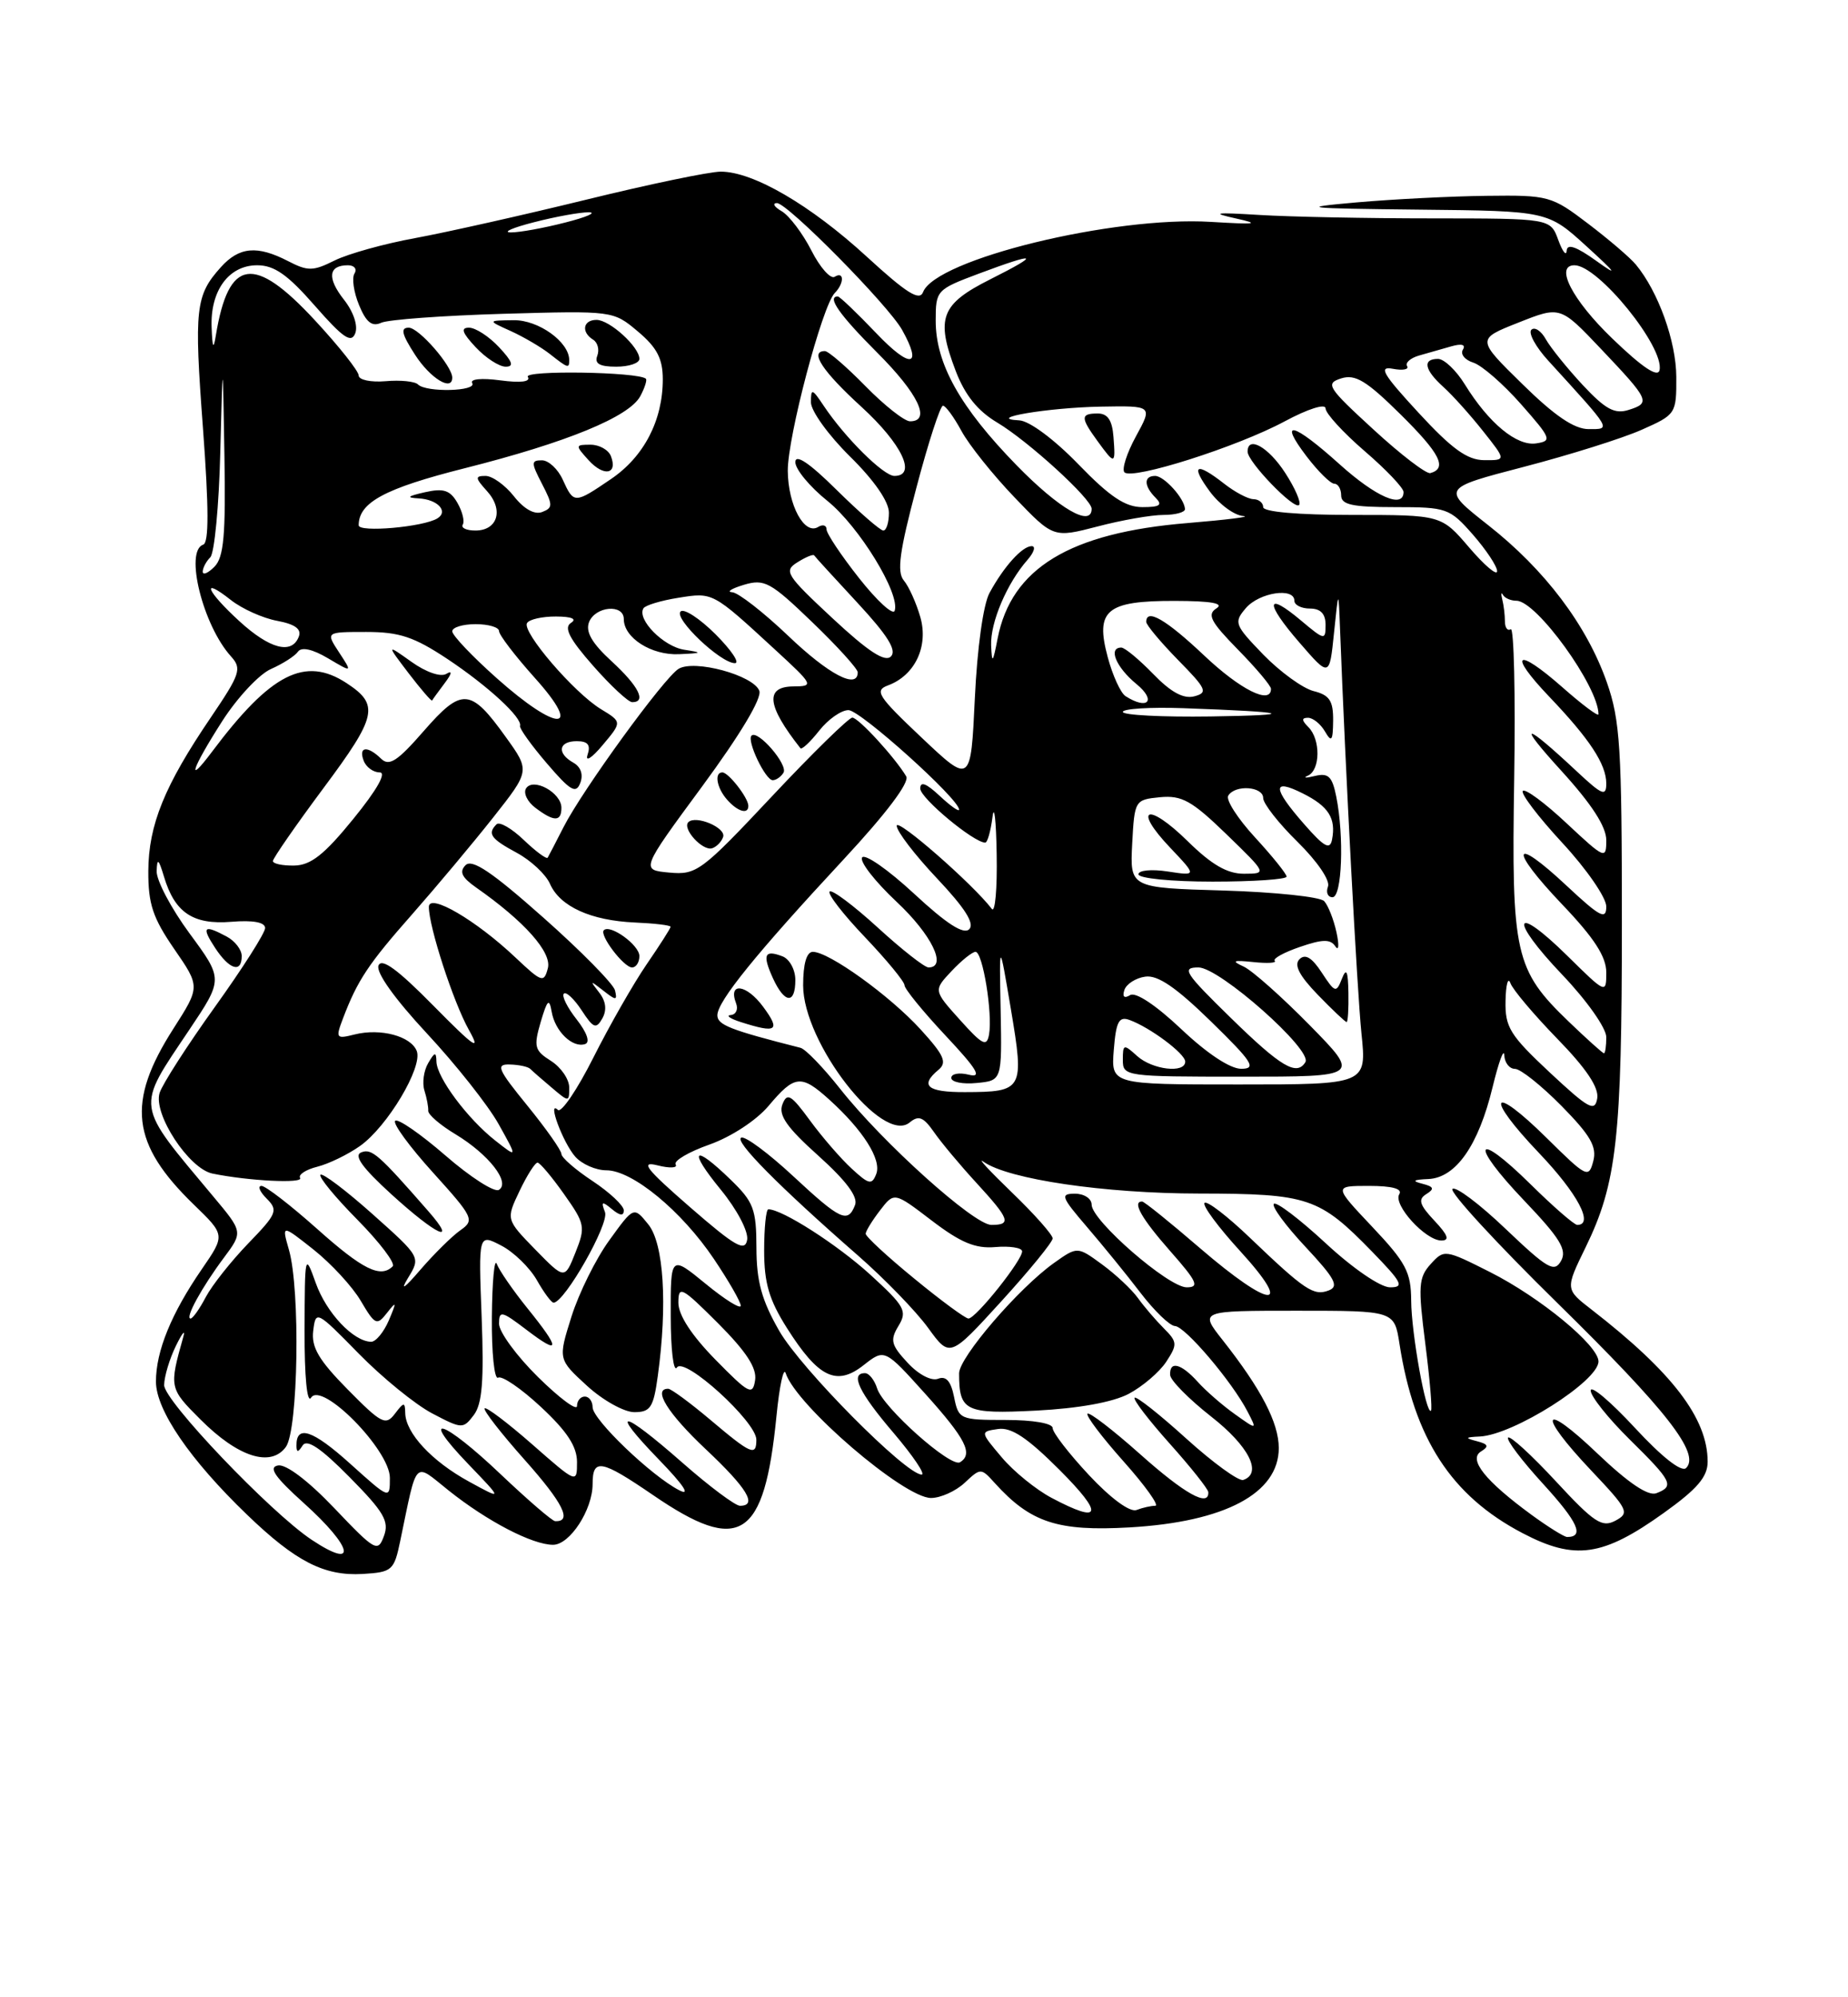 <?xml version="1.0" encoding="UTF-8" standalone="no"?>
<!DOCTYPE svg PUBLIC "-//W3C//DTD SVG 1.1//EN" "http://www.w3.org/Graphics/SVG/1.1/DTD/svg11.dtd" >
<svg xmlns="http://www.w3.org/2000/svg" xmlns:xlink="http://www.w3.org/1999/xlink" version="1.1" viewBox="0 0 237 256">
 <g >
 <path fill="currentColor"
d=" M 51.33 197.50 C 53.55 186.85 53.01 187.42 57.50 191.01 C 62.47 194.98 68.28 198.00 70.93 198.00 C 73.08 198.00 76.00 193.51 76.00 190.22 C 76.00 186.87 77.08 187.07 83.74 191.62 C 94.90 199.27 98.02 197.28 99.58 181.50 C 99.96 177.65 100.49 175.18 100.76 176.00 C 102.10 180.13 115.93 192.00 119.40 192.00 C 120.62 192.00 122.56 191.13 123.71 190.06 C 125.77 188.13 125.81 188.13 127.58 190.09 C 132.16 195.15 135.64 196.30 144.87 195.77 C 157.10 195.07 164.00 191.40 164.00 185.60 C 163.99 182.35 161.75 178.04 156.79 171.75 C 153.83 168.00 153.83 168.00 166.33 168.00 C 178.82 168.00 178.82 168.00 179.48 172.25 C 181.36 184.39 186.12 191.72 195.25 196.50 C 201.98 200.03 205.55 199.52 213.37 193.92 C 217.68 190.84 219.00 189.29 219.00 187.35 C 219.00 181.80 214.49 175.90 204.12 167.86 C 200.73 165.24 200.73 165.24 203.35 159.87 C 207.35 151.67 208.00 145.86 208.00 118.34 C 208.00 95.81 207.78 92.33 206.07 87.45 C 203.49 80.12 198.13 73.02 190.84 67.30 C 184.86 62.59 184.86 62.59 195.46 59.83 C 201.29 58.31 208.08 56.18 210.53 55.09 C 214.93 53.14 215.00 53.04 214.98 48.31 C 214.96 43.75 212.67 37.38 209.80 33.92 C 209.09 33.05 206.33 30.69 203.67 28.67 C 198.99 25.11 198.61 25.00 190.67 25.10 C 186.18 25.15 178.68 25.53 174.00 25.94 C 166.33 26.62 167.11 26.71 182.00 26.87 C 198.50 27.04 198.50 27.04 203.50 31.60 C 207.29 35.05 207.59 35.50 204.75 33.46 C 202.16 31.60 200.98 31.19 200.92 32.13 C 200.88 32.88 200.39 32.26 199.84 30.75 C 198.83 28.00 198.83 28.00 183.67 27.99 C 175.32 27.99 165.35 27.79 161.50 27.55 C 155.79 27.20 155.24 27.28 158.50 28.00 C 161.71 28.71 161.09 28.79 155.30 28.44 C 142.79 27.67 120.00 33.23 118.38 37.44 C 117.93 38.63 116.24 37.56 111.15 32.89 C 103.93 26.27 96.59 22.00 92.44 22.00 C 90.99 22.00 83.22 23.62 75.15 25.60 C 67.09 27.57 57.25 29.78 53.28 30.51 C 49.31 31.23 44.65 32.53 42.93 33.38 C 40.15 34.77 39.48 34.78 36.95 33.47 C 32.98 31.42 30.68 31.63 28.32 34.25 C 25.07 37.86 24.88 39.54 26.03 54.89 C 26.79 65.13 26.80 69.57 26.06 69.81 C 23.65 70.62 26.02 80.16 29.63 84.14 C 31.04 85.70 30.82 86.38 27.02 91.98 C 21.10 100.69 19.05 105.73 19.02 111.64 C 19.00 115.86 19.60 117.65 22.34 121.63 C 25.68 126.47 25.68 126.47 22.23 131.86 C 16.19 141.30 16.81 146.60 24.86 154.40 C 28.89 158.30 28.89 158.30 25.89 162.66 C 21.97 168.35 20.00 173.18 20.00 177.08 C 20.00 180.73 24.37 187.11 31.68 194.14 C 37.93 200.16 41.58 202.02 46.50 201.74 C 50.30 201.51 50.54 201.30 51.33 197.50 Z  M 39.97 197.36 C 34.69 193.85 21.00 179.51 21.05 177.52 C 21.07 176.41 21.75 174.15 22.56 172.50 C 23.37 170.85 23.80 170.33 23.51 171.34 C 21.68 177.84 21.70 177.94 25.71 181.94 C 30.52 186.76 34.72 188.11 36.66 185.46 C 38.25 183.28 38.53 165.34 37.06 160.21 C 36.12 156.93 36.12 156.93 40.22 160.17 C 42.47 161.96 45.20 164.91 46.27 166.74 C 48.10 169.84 48.33 169.94 49.63 168.28 C 50.86 166.71 50.89 166.83 49.86 169.25 C 49.21 170.76 48.19 171.99 47.59 171.98 C 45.31 171.93 41.86 168.27 40.50 164.46 C 39.11 160.57 39.09 160.67 39.06 170.50 C 39.04 176.44 39.38 179.95 39.89 179.15 C 41.26 176.98 50.00 185.86 50.00 189.42 C 50.00 192.19 50.00 192.19 44.90 187.60 C 40.09 183.27 37.98 182.57 38.02 185.31 C 38.03 186.19 38.23 186.18 38.81 185.27 C 39.36 184.40 41.17 185.62 44.83 189.33 C 49.23 193.78 49.94 194.99 49.24 196.87 C 48.46 199.00 48.13 198.82 42.88 193.31 C 39.53 189.79 36.67 187.63 35.65 187.83 C 34.39 188.07 35.23 189.30 38.98 192.67 C 45.29 198.35 45.92 201.31 39.97 197.36 Z  M 196.40 194.15 C 190.46 189.80 188.28 187.06 189.93 186.04 C 190.99 185.39 190.87 185.10 189.40 184.72 C 187.82 184.31 187.89 184.21 189.80 184.12 C 194.11 183.90 205.00 177.01 205.00 174.50 C 205.00 172.45 197.53 166.30 191.14 163.07 C 185.32 160.13 185.20 160.12 183.48 162.02 C 181.92 163.74 181.85 164.84 182.79 172.22 C 183.37 176.77 183.70 180.63 183.52 180.81 C 182.90 181.43 181.00 170.88 180.98 166.70 C 180.96 163.05 180.31 161.82 175.99 157.25 C 171.03 152.00 171.03 152.00 175.57 152.00 C 178.56 152.00 179.89 152.37 179.45 153.07 C 178.63 154.41 182.81 159.00 184.85 159.00 C 185.95 159.00 185.71 158.32 183.95 156.45 C 182.03 154.41 181.83 153.72 182.92 153.05 C 184.00 152.38 183.89 152.10 182.40 151.72 C 181.02 151.37 181.24 151.20 183.18 151.12 C 186.71 150.96 189.61 146.82 191.42 139.34 C 192.20 136.13 192.87 134.29 192.92 135.25 C 192.96 136.21 193.58 137.00 194.29 137.00 C 195.00 137.00 197.68 139.14 200.26 141.75 C 203.98 145.53 204.82 146.99 204.33 148.83 C 203.75 151.05 203.48 150.92 198.39 145.89 C 191.18 138.77 190.32 140.39 197.38 147.79 C 202.32 152.97 204.46 157.00 202.28 157.00 C 201.89 157.00 199.20 154.66 196.31 151.81 C 189.10 144.70 188.39 146.46 195.47 153.88 C 200.08 158.71 200.99 160.20 200.20 161.61 C 199.34 163.14 198.48 162.64 193.10 157.52 C 189.74 154.31 186.66 152.00 186.27 152.39 C 185.88 152.79 191.94 159.37 199.74 167.02 C 213.77 180.79 218.08 186.32 216.24 188.16 C 215.66 188.74 213.15 186.77 209.65 182.99 C 206.54 179.63 204.00 177.49 204.00 178.23 C 204.00 178.97 206.25 181.79 209.00 184.50 C 214.46 189.88 214.77 190.49 212.42 191.39 C 211.38 191.79 208.86 190.10 204.92 186.35 C 197.69 179.44 197.05 181.06 204.07 188.48 C 208.83 193.51 209.02 193.92 207.17 194.91 C 205.45 195.83 204.43 195.15 199.54 189.87 C 196.44 186.52 193.67 183.99 193.41 184.26 C 193.14 184.53 195.17 187.22 197.93 190.23 C 202.37 195.09 203.23 197.00 200.98 197.00 C 200.61 197.00 198.55 195.72 196.40 194.15 Z  M 64.22 188.97 C 56.83 181.94 53.58 180.91 60.04 187.64 C 64.50 192.28 64.50 192.28 60.13 189.89 C 55.39 187.30 52.02 183.68 51.97 181.12 C 51.94 179.67 51.80 179.68 50.64 181.21 C 49.46 182.76 48.91 182.47 44.59 178.09 C 40.88 174.33 39.91 172.68 40.17 170.57 C 40.49 167.92 40.59 167.97 46.00 173.49 C 49.02 176.57 53.27 180.03 55.43 181.16 C 59.25 183.17 59.40 183.17 60.77 181.36 C 61.84 179.94 62.08 176.96 61.77 168.82 C 61.36 158.13 61.36 158.13 64.27 159.64 C 65.87 160.46 67.92 162.46 68.84 164.06 C 69.75 165.67 70.72 166.98 71.00 166.97 C 72.43 166.91 78.15 156.85 77.59 155.37 C 77.06 153.99 77.20 153.92 78.48 154.98 C 79.50 155.83 80.00 155.88 80.00 155.14 C 80.00 154.53 78.20 152.84 76.00 151.38 C 73.80 149.93 72.00 148.36 72.00 147.91 C 72.00 147.45 70.04 144.67 67.64 141.72 C 63.82 137.03 63.54 136.38 65.39 136.44 C 66.55 136.47 67.72 136.72 68.00 137.00 C 68.28 137.28 69.51 138.36 70.75 139.40 C 72.96 141.28 73.00 141.28 73.00 139.39 C 73.00 138.33 71.95 136.80 70.66 135.98 C 68.55 134.65 68.42 134.16 69.34 131.00 C 70.19 128.13 70.44 127.89 70.75 129.68 C 71.18 132.19 73.43 134.36 75.04 133.82 C 75.71 133.60 75.28 132.36 73.96 130.67 C 72.76 129.15 72.01 127.65 72.31 127.36 C 72.60 127.07 73.63 128.03 74.59 129.49 C 76.10 131.80 76.45 131.94 77.25 130.53 C 77.85 129.45 77.71 128.32 76.83 127.20 C 75.62 125.65 75.66 125.63 77.37 126.97 C 79.01 128.26 79.19 128.26 78.87 126.93 C 78.66 126.11 74.53 121.90 69.67 117.60 C 63.11 111.78 60.55 110.05 59.71 110.89 C 58.87 111.73 59.22 112.46 61.04 113.74 C 67.25 118.08 70.80 122.07 70.26 124.10 C 69.76 126.01 69.49 125.92 66.11 122.73 C 61.06 117.95 55.00 114.41 55.00 116.24 C 55.00 118.80 58.14 128.45 60.13 132.00 C 61.73 134.85 60.89 134.28 55.59 128.91 C 50.99 124.24 48.93 122.74 48.54 123.76 C 48.20 124.64 50.62 128.02 54.74 132.45 C 58.46 136.44 62.60 141.67 63.94 144.07 C 66.38 148.44 66.38 148.44 63.53 146.20 C 59.95 143.39 56.01 138.10 55.97 136.06 C 55.94 134.78 55.75 134.82 54.91 136.27 C 54.34 137.24 54.13 138.82 54.43 139.77 C 54.73 140.72 54.95 141.89 54.92 142.37 C 54.88 142.85 56.46 144.21 58.43 145.39 C 62.68 147.96 65.50 151.57 63.98 152.51 C 63.41 152.86 60.32 150.88 57.12 148.10 C 53.91 145.32 51.01 143.32 50.68 143.66 C 50.34 143.99 52.53 146.98 55.53 150.29 C 60.72 156.03 60.89 156.39 59.05 157.68 C 57.99 158.42 55.67 160.71 53.90 162.76 C 51.85 165.15 51.28 165.53 52.32 163.81 C 53.96 161.13 53.96 161.13 47.77 155.61 C 44.36 152.57 41.36 150.31 41.10 150.57 C 40.83 150.83 42.96 153.43 45.83 156.33 C 48.70 159.24 50.74 161.93 50.36 162.31 C 48.80 163.86 46.52 162.73 40.66 157.50 C 37.27 154.48 34.07 152.01 33.54 152.00 C 33.01 152.00 33.30 152.73 34.20 153.63 C 35.70 155.13 35.52 155.57 31.83 159.38 C 29.64 161.65 27.19 164.74 26.39 166.25 C 25.60 167.76 24.72 169.00 24.44 169.00 C 23.69 169.00 25.89 164.98 28.71 161.21 C 31.17 157.91 31.17 157.91 27.33 153.33 C 17.24 141.26 17.39 142.27 24.27 132.00 C 28.63 125.50 28.63 125.50 24.31 119.64 C 21.94 116.42 20.04 112.82 20.09 111.64 C 20.15 109.93 20.34 110.07 21.03 112.36 C 22.41 116.98 24.76 118.55 29.67 118.15 C 32.47 117.92 34.00 118.21 34.00 118.95 C 34.00 119.58 31.10 124.13 27.56 129.06 C 24.02 133.99 20.83 138.95 20.47 140.08 C 19.62 142.78 24.22 149.80 27.25 150.42 C 31.89 151.37 38.95 151.72 38.49 150.98 C 38.23 150.56 39.22 149.91 40.70 149.54 C 42.17 149.17 44.64 147.97 46.19 146.87 C 49.70 144.37 54.23 136.78 53.45 134.72 C 52.71 132.80 48.81 131.76 45.48 132.59 C 43.10 133.19 43.02 133.08 43.98 130.55 C 45.85 125.63 47.24 123.55 52.89 117.15 C 55.97 113.65 60.63 108.09 63.24 104.79 C 67.98 98.79 67.98 98.79 64.86 94.46 C 60.35 88.17 59.24 88.09 54.35 93.69 C 50.98 97.56 49.91 98.26 48.88 97.25 C 47.13 95.54 45.94 95.68 46.64 97.50 C 46.95 98.33 47.88 99.00 48.69 99.00 C 49.61 99.00 48.35 101.23 45.33 104.94 C 41.61 109.52 39.87 110.90 37.75 110.94 C 36.24 110.97 35.00 110.71 35.00 110.36 C 35.00 110.02 37.93 105.79 41.51 100.98 C 48.36 91.79 48.68 90.33 44.45 87.56 C 39.12 84.07 34.73 86.30 27.17 96.38 C 23.82 100.84 24.60 98.52 28.50 92.43 C 30.43 89.42 33.24 86.41 34.75 85.75 C 36.26 85.08 37.82 84.09 38.21 83.53 C 38.66 82.89 40.06 83.19 42.06 84.37 C 45.20 86.23 45.20 86.23 43.48 83.61 C 41.77 81.00 41.77 81.00 46.97 81.00 C 51.22 81.00 53.10 81.63 57.36 84.45 C 62.58 87.92 67.04 92.03 66.69 93.05 C 66.59 93.35 68.13 95.51 70.13 97.84 C 73.15 101.37 73.87 101.79 74.42 100.35 C 74.83 99.28 74.49 98.30 73.54 97.76 C 71.38 96.55 71.62 95.00 73.97 95.00 C 75.40 95.00 75.78 95.48 75.35 96.75 C 75.03 97.71 75.90 97.16 77.27 95.52 C 79.78 92.54 79.78 92.54 77.08 90.90 C 73.62 88.80 66.90 80.97 67.59 79.86 C 67.88 79.38 69.55 79.01 71.31 79.02 C 73.33 79.03 74.03 79.33 73.22 79.84 C 72.28 80.44 73.02 81.88 76.06 85.33 C 78.32 87.90 80.58 90.00 81.08 90.00 C 82.95 90.00 81.90 87.94 78.44 84.76 C 75.92 82.45 75.07 80.98 75.54 79.75 C 76.33 77.70 80.00 77.37 80.00 79.35 C 80.00 81.75 83.54 84.01 87.08 83.85 C 90.09 83.72 90.17 83.65 87.76 83.28 C 85.09 82.88 81.65 79.38 82.52 77.97 C 82.76 77.58 84.78 76.97 87.00 76.62 C 91.44 75.91 91.35 75.86 99.36 83.23 C 104.35 87.82 104.42 87.96 101.75 87.98 C 98.07 88.01 98.35 90.45 102.65 95.90 C 102.83 96.12 103.91 95.11 105.06 93.65 C 106.21 92.19 107.90 91.01 108.82 91.02 C 110.35 91.04 123.00 102.41 123.00 103.77 C 123.00 104.09 121.88 103.29 120.50 102.00 C 118.78 100.39 118.01 100.10 118.02 101.08 C 118.04 102.31 124.88 108.00 126.35 108.00 C 126.64 108.00 127.05 106.54 127.28 104.75 C 127.50 102.96 127.75 105.10 127.82 109.50 C 127.90 113.90 127.62 117.05 127.20 116.50 C 124.74 113.28 115.00 104.78 115.00 105.84 C 115.00 106.55 117.33 109.58 120.17 112.59 C 123.75 116.38 125.02 118.38 124.30 119.10 C 123.58 119.82 121.40 118.42 117.21 114.53 C 113.88 111.45 110.89 109.37 110.56 109.91 C 110.23 110.44 112.22 112.99 114.98 115.58 C 119.48 119.79 121.53 124.00 119.08 124.00 C 118.57 124.00 115.63 121.69 112.55 118.87 C 109.46 116.05 106.69 113.98 106.40 114.27 C 106.10 114.57 108.14 117.20 110.93 120.12 C 113.72 123.05 116.00 125.82 116.00 126.28 C 116.00 126.74 118.36 129.64 121.25 132.72 C 125.33 137.07 126.00 138.19 124.25 137.75 C 123.01 137.44 122.00 137.62 122.00 138.16 C 122.00 138.69 123.46 138.99 125.25 138.81 C 128.50 138.50 128.50 138.50 128.33 129.50 C 128.15 120.50 128.15 120.50 129.65 129.39 C 131.38 139.69 131.23 139.96 123.75 139.98 C 118.91 140.00 117.91 139.15 120.37 137.11 C 121.49 136.17 121.07 135.24 118.04 131.92 C 114.09 127.60 106.32 122.01 104.25 122.00 C 103.44 122.00 103.00 123.53 103.00 126.30 C 103.00 133.66 113.18 146.75 116.66 143.87 C 117.81 142.92 118.42 143.16 119.77 145.09 C 120.69 146.42 123.14 149.35 125.22 151.61 C 129.50 156.27 129.76 157.00 127.14 157.00 C 124.92 157.00 113.21 146.48 107.74 139.55 C 105.58 136.82 103.30 134.46 102.66 134.30 C 93.64 132.01 92.00 131.37 92.00 130.13 C 92.00 128.35 96.98 122.21 108.22 110.12 C 113.65 104.28 116.68 100.27 116.22 99.51 C 114.79 97.10 110.11 92.00 109.31 91.98 C 108.87 91.97 104.22 96.51 99.00 102.07 C 89.94 111.71 89.33 112.16 85.83 111.84 C 82.16 111.50 82.16 111.50 90.06 100.78 C 94.94 94.15 97.74 89.48 97.38 88.54 C 96.61 86.54 89.04 84.49 87.02 85.73 C 85.15 86.88 74.72 101.22 72.28 106.00 C 71.30 107.92 70.38 109.69 70.24 109.93 C 70.10 110.16 68.72 109.14 67.17 107.66 C 65.63 106.18 64.06 105.28 63.68 105.65 C 62.47 106.86 62.94 107.51 66.28 109.31 C 68.08 110.28 70.00 112.07 70.53 113.28 C 71.81 116.19 75.77 117.99 81.42 118.24 C 83.94 118.35 86.00 118.59 86.00 118.79 C 86.00 118.98 84.62 121.14 82.93 123.60 C 81.25 126.05 78.18 131.42 76.11 135.53 C 74.04 139.65 71.99 142.67 71.55 142.26 C 70.13 140.91 72.18 146.44 73.77 148.25 C 74.62 149.21 76.41 150.00 77.76 150.00 C 81.10 150.00 87.41 155.20 91.56 161.37 C 93.45 164.18 95.00 166.87 95.00 167.36 C 95.00 167.84 92.97 166.58 90.50 164.55 C 86.00 160.87 86.00 160.87 86.02 168.68 C 86.02 172.98 86.38 175.95 86.81 175.28 C 87.74 173.81 97.00 182.22 97.00 184.53 C 97.00 186.69 96.34 186.41 91.12 182.00 C 88.51 179.80 86.06 178.00 85.69 178.00 C 83.67 178.00 85.62 181.14 90.50 185.74 C 95.82 190.74 97.19 193.00 94.90 193.00 C 94.30 193.00 90.99 190.53 87.54 187.50 C 79.67 180.58 78.00 180.37 84.54 187.12 C 87.68 190.36 88.62 191.79 87.11 191.01 C 83.55 189.18 76.00 181.95 76.00 180.37 C 76.00 179.62 75.55 179.00 75.00 179.00 C 74.45 179.00 74.00 179.55 74.00 180.21 C 74.00 180.88 71.75 179.21 69.00 176.50 C 66.25 173.79 64.00 170.72 64.00 169.67 C 64.00 167.94 64.32 168.01 67.50 170.43 C 71.89 173.78 71.93 172.99 67.63 167.67 C 65.78 165.38 64.02 162.82 63.71 162.00 C 63.41 161.18 63.12 164.24 63.08 168.81 C 63.04 173.38 63.40 176.87 63.88 176.58 C 64.36 176.28 66.84 177.97 69.38 180.34 C 72.72 183.45 74.00 185.40 74.00 187.40 C 74.00 190.16 73.98 190.15 68.27 185.14 C 65.12 182.38 62.37 180.30 62.15 180.51 C 61.94 180.73 64.26 183.72 67.32 187.15 C 72.23 192.67 73.43 195.08 71.19 194.97 C 70.81 194.95 67.68 192.25 64.22 188.97 Z  M 84.36 176.36 C 85.62 167.21 85.13 159.38 83.14 156.93 C 81.28 154.63 81.28 154.63 78.15 158.96 C 76.42 161.33 74.24 165.74 73.29 168.75 C 71.57 174.22 71.57 174.22 75.27 177.61 C 77.31 179.48 80.04 181.00 81.35 181.00 C 83.42 181.00 83.81 180.40 84.36 176.36 Z  M 54.94 155.25 C 48.55 147.94 47.68 147.18 46.34 147.70 C 45.32 148.09 46.45 149.66 50.20 153.08 C 55.99 158.35 58.77 159.63 54.94 155.25 Z  M 97.87 129.04 C 95.73 126.14 93.34 125.84 94.40 128.60 C 94.70 129.37 94.39 130.04 93.72 130.10 C 93.05 130.15 93.62 130.56 95.00 131.00 C 99.62 132.48 100.15 132.12 97.87 129.04 Z  M 102.00 125.61 C 102.00 124.29 101.26 122.93 100.36 122.58 C 98.04 121.69 97.75 122.35 99.12 125.37 C 100.62 128.65 102.00 128.76 102.00 125.61 Z  M 31.00 122.54 C 31.00 121.73 30.13 120.60 29.07 120.04 C 26.12 118.46 25.80 118.77 27.59 121.50 C 29.42 124.29 31.00 124.77 31.00 122.54 Z  M 82.00 122.54 C 82.00 121.13 78.25 118.42 77.44 119.23 C 76.83 119.83 79.99 124.00 81.06 124.00 C 81.58 124.00 82.00 123.34 82.00 122.54 Z  M 92.74 107.27 C 93.14 106.09 89.23 104.44 88.28 105.38 C 87.45 106.21 90.12 109.13 91.34 108.72 C 91.91 108.53 92.54 107.88 92.74 107.27 Z  M 72.00 103.54 C 72.00 101.59 68.36 99.61 67.46 101.06 C 67.10 101.65 67.63 102.76 68.65 103.53 C 71.05 105.35 72.00 105.35 72.00 103.54 Z  M 95.97 103.25 C 95.92 102.20 93.42 99.00 92.64 99.00 C 91.57 99.00 91.92 101.00 93.25 102.50 C 94.61 104.05 96.02 104.44 95.97 103.25 Z  M 100.48 99.04 C 101.10 98.03 97.18 93.49 96.38 94.29 C 95.74 94.93 98.16 100.00 99.10 100.00 C 99.53 100.00 100.15 99.57 100.48 99.04 Z  M 57.03 87.56 C 57.96 86.33 58.04 85.89 57.24 86.37 C 56.52 86.81 54.63 86.16 52.77 84.83 C 49.55 82.54 49.55 82.54 52.41 86.30 C 53.99 88.36 55.34 89.93 55.42 89.78 C 55.50 89.62 56.23 88.63 57.03 87.56 Z  M 91.77 81.30 C 89.73 79.27 87.71 77.95 87.28 78.38 C 86.39 79.28 92.41 85.00 94.25 85.00 C 94.92 85.00 93.80 83.34 91.77 81.30 Z  M 134.87 191.99 C 132.88 190.94 129.99 188.60 128.47 186.79 C 125.69 183.50 125.69 183.50 128.00 183.16 C 129.70 182.91 131.75 184.27 135.89 188.41 C 141.62 194.15 141.27 195.38 134.87 191.99 Z  M 139.67 189.08 C 137.10 186.33 135.00 183.62 135.00 183.04 C 135.00 182.43 132.49 182.00 128.97 182.00 C 123.11 182.00 122.93 181.92 122.36 179.07 C 121.95 177.02 121.34 176.32 120.30 176.72 C 119.44 177.04 117.79 176.18 116.39 174.66 C 114.28 172.39 114.12 171.77 115.23 169.94 C 116.38 168.04 116.05 167.43 111.58 163.35 C 107.37 159.52 100.32 155.00 98.54 155.00 C 98.24 155.00 98.00 157.39 98.00 160.30 C 98.00 164.45 98.64 166.62 100.93 170.23 C 104.96 176.59 107.28 177.71 110.75 174.98 C 113.45 172.86 113.45 172.86 118.69 178.68 C 123.86 184.43 124.84 186.36 123.12 187.42 C 121.94 188.15 113.27 180.44 112.49 177.96 C 112.15 176.88 111.45 176.00 110.93 176.00 C 108.98 176.00 110.16 178.47 114.58 183.64 C 117.09 186.59 118.72 189.00 118.20 189.00 C 116.17 189.00 102.72 175.43 99.94 170.59 C 97.68 166.65 97.02 164.24 97.01 159.95 C 97.00 154.98 96.65 154.05 93.70 151.20 C 88.90 146.54 88.18 147.29 92.45 152.50 C 94.52 155.03 96.00 157.84 95.82 158.91 C 95.55 160.48 94.31 159.78 88.50 154.73 C 82.82 149.79 82.04 148.79 84.34 149.37 C 85.89 149.76 86.94 149.71 86.65 149.25 C 86.37 148.79 88.32 147.64 90.99 146.70 C 93.78 145.71 97.00 143.60 98.57 141.74 C 101.91 137.77 102.74 137.68 106.34 140.93 C 110.69 144.86 113.08 148.63 112.38 150.46 C 111.82 151.91 111.44 151.83 109.24 149.80 C 107.86 148.54 105.45 145.76 103.88 143.62 C 101.44 140.29 100.94 140.00 100.34 141.56 C 99.81 142.94 100.93 144.53 104.95 148.13 C 108.51 151.33 110.06 153.40 109.66 154.44 C 108.74 156.84 107.80 156.40 101.71 150.74 C 98.60 147.85 95.62 145.63 95.08 145.81 C 94.04 146.15 99.86 152.04 110.04 160.93 C 113.46 163.92 117.50 168.09 119.03 170.20 C 121.81 174.03 121.81 174.03 128.40 166.81 C 132.03 162.83 135.00 159.19 135.00 158.73 C 135.00 158.26 132.64 155.60 129.75 152.82 C 126.86 150.03 125.24 148.28 126.14 148.91 C 129.34 151.16 141.63 152.97 153.80 152.98 C 167.80 153.00 169.19 153.47 175.96 160.42 C 179.82 164.39 180.13 165.00 178.27 165.00 C 177.04 165.00 173.50 162.58 170.03 159.36 C 166.68 156.26 163.68 153.98 163.37 154.30 C 163.05 154.61 164.88 157.10 167.43 159.82 C 171.22 163.88 171.76 164.88 170.40 165.40 C 168.48 166.14 167.34 165.38 160.27 158.62 C 157.40 155.87 154.79 153.87 154.48 154.18 C 154.17 154.49 156.23 157.28 159.06 160.37 C 166.04 168.02 162.98 167.79 153.92 160.00 C 150.09 156.70 146.74 154.00 146.47 154.00 C 145.16 154.00 146.39 156.17 150.08 160.36 C 153.53 164.27 153.86 165.00 152.19 165.00 C 149.85 165.00 140.00 156.44 140.00 154.41 C 140.00 153.63 139.04 153.00 137.87 153.00 C 135.94 153.00 136.08 153.39 139.39 157.25 C 141.40 159.59 144.50 163.39 146.27 165.71 C 148.05 168.03 150.03 169.94 150.68 169.96 C 151.98 170.00 158.00 177.08 159.98 180.90 C 161.23 183.30 161.23 183.30 158.37 181.26 C 156.79 180.14 154.64 178.27 153.60 177.11 C 151.46 174.74 149.96 174.38 150.07 176.25 C 150.12 176.94 152.48 179.33 155.32 181.56 C 160.17 185.35 161.94 188.85 159.44 189.69 C 158.86 189.88 155.58 187.50 152.15 184.40 C 148.72 181.29 145.73 178.93 145.51 179.15 C 145.29 179.38 147.32 182.02 150.01 185.03 C 152.71 188.04 154.93 190.84 154.96 191.25 C 155.07 193.23 151.93 191.48 146.20 186.37 C 142.74 183.29 139.71 180.96 139.47 181.20 C 139.23 181.44 141.31 184.19 144.10 187.32 C 146.88 190.44 148.71 193.00 148.16 193.00 C 147.61 193.00 146.53 193.24 145.76 193.54 C 144.91 193.86 142.47 192.07 139.67 189.08 Z  M 144.74 178.66 C 146.52 177.72 148.69 175.87 149.56 174.55 C 151.02 172.32 151.00 172.00 149.26 170.26 C 148.22 169.22 146.73 167.48 145.94 166.38 C 145.15 165.28 143.07 163.33 141.33 162.06 C 138.17 159.75 138.17 159.75 135.17 161.88 C 130.63 165.11 123.00 173.98 123.00 176.03 C 123.00 180.88 123.79 181.26 132.90 180.80 C 138.32 180.52 142.70 179.73 144.74 178.66 Z  M 91.75 174.27 C 88.69 171.15 87.00 168.56 87.00 166.98 C 87.00 164.72 87.40 164.93 92.09 169.61 C 95.71 173.24 97.08 175.34 96.84 176.90 C 96.53 178.90 96.06 178.66 91.75 174.27 Z  M 117.25 163.88 C 113.81 161.07 111.01 158.48 111.02 158.13 C 111.03 157.79 111.86 156.44 112.86 155.14 C 114.68 152.77 114.68 152.77 119.50 156.45 C 123.20 159.27 125.09 160.06 127.64 159.84 C 129.47 159.68 131.02 159.92 131.08 160.36 C 131.23 161.37 125.16 169.00 124.20 169.00 C 123.81 169.00 120.68 166.70 117.25 163.88 Z  M 68.65 160.16 C 64.89 156.30 64.89 156.30 66.63 152.65 C 67.59 150.64 68.62 149.01 68.94 149.02 C 69.25 149.03 70.78 150.85 72.34 153.06 C 75.03 156.86 75.11 157.26 73.80 160.54 C 72.42 164.01 72.42 164.01 68.65 160.16 Z  M 198.75 137.46 C 193.64 132.68 193.01 131.66 193.08 128.29 C 193.12 126.21 193.40 125.17 193.70 126.00 C 193.99 126.83 196.70 130.03 199.70 133.12 C 203.43 136.94 205.07 139.39 204.84 140.78 C 204.54 142.56 203.76 142.13 198.75 137.46 Z  M 142.84 134.57 C 143.13 130.95 143.49 130.24 144.85 130.73 C 147.48 131.68 152.00 135.05 152.00 136.07 C 152.00 137.61 147.79 137.12 145.83 135.35 C 144.11 133.79 144.00 133.82 144.00 135.85 C 144.00 137.96 144.30 138.00 159.22 138.00 C 174.44 138.00 174.44 138.00 167.97 131.41 C 164.41 127.79 160.60 124.40 159.50 123.89 C 157.88 123.15 158.12 123.04 160.74 123.31 C 162.53 123.50 163.76 123.43 163.48 123.15 C 163.21 122.87 164.66 122.07 166.71 121.37 C 169.61 120.37 170.62 120.35 171.25 121.29 C 171.69 121.96 171.76 121.15 171.40 119.50 C 171.04 117.85 170.33 116.05 169.82 115.50 C 169.31 114.95 163.50 114.34 156.90 114.14 C 144.91 113.79 144.91 113.79 145.20 108.14 C 145.50 102.57 145.54 102.50 148.78 102.18 C 151.57 101.92 152.85 102.63 157.28 106.92 C 162.50 111.98 162.50 111.98 159.54 111.99 C 157.40 112.00 155.39 110.84 152.31 107.81 C 147.17 102.77 145.19 103.51 150.07 108.65 C 153.50 112.27 153.50 112.27 149.75 111.70 C 147.68 111.38 146.00 111.55 146.00 112.06 C 146.00 112.58 150.26 113.00 155.50 113.00 C 160.72 113.00 165.00 112.71 165.00 112.36 C 165.00 112.01 163.18 109.75 160.96 107.34 C 158.73 104.92 157.18 102.51 157.52 101.98 C 158.40 100.54 162.00 100.79 162.00 102.29 C 162.00 103.00 163.99 105.54 166.42 107.92 C 168.92 110.38 170.61 112.85 170.31 113.63 C 170.02 114.38 170.28 115.00 170.89 115.00 C 172.11 115.00 172.40 107.24 171.37 102.10 C 170.85 99.51 170.36 99.04 168.62 99.46 C 167.45 99.75 167.06 99.72 167.75 99.41 C 169.34 98.68 169.37 94.77 167.80 93.20 C 166.92 92.32 166.91 92.00 167.75 92.00 C 168.38 92.00 169.36 92.79 169.92 93.75 C 170.77 95.21 170.94 94.98 170.97 92.36 C 170.99 89.82 170.51 89.09 168.47 88.58 C 167.08 88.23 164.19 86.13 162.03 83.92 C 158.32 80.08 158.20 79.79 159.78 77.94 C 161.51 75.93 166.00 75.25 166.00 77.00 C 166.00 77.55 166.90 78.00 168.00 78.00 C 169.36 78.00 170.00 78.67 170.00 80.09 C 170.00 82.09 169.87 82.07 166.87 79.55 C 162.31 75.71 162.18 77.21 166.64 82.35 C 170.50 86.81 170.50 86.81 171.08 81.15 C 171.66 75.50 171.66 75.50 171.85 80.50 C 172.55 98.86 174.04 126.92 174.60 132.44 C 175.28 139.00 175.28 139.00 158.88 139.00 C 142.49 139.00 142.49 139.00 142.84 134.57 Z  M 172.93 127.25 C 172.88 124.43 172.67 123.98 172.09 125.46 C 171.37 127.30 171.21 127.25 169.51 124.66 C 168.25 122.73 167.39 122.21 166.65 122.95 C 165.92 123.68 166.63 125.05 169.00 127.50 C 170.86 129.42 172.53 131.00 172.70 131.00 C 172.86 131.00 172.97 129.31 172.93 127.25 Z  M 151.50 131.91 C 148.25 128.84 145.64 127.10 144.93 127.55 C 144.18 128.01 143.91 127.76 144.20 126.89 C 144.45 126.13 145.65 125.35 146.87 125.18 C 148.47 124.94 150.81 126.54 155.29 130.91 C 160.64 136.13 161.18 136.98 159.19 136.99 C 157.77 137.00 154.80 135.03 151.50 131.91 Z  M 157.86 130.48 C 151.93 124.69 151.48 124.00 153.70 124.00 C 156.40 124.00 168.37 134.60 167.41 136.14 C 166.30 137.95 164.28 136.75 157.86 130.48 Z  M 123.11 130.72 C 119.71 126.94 119.71 126.94 122.03 124.47 C 123.31 123.11 124.69 122.00 125.11 122.00 C 126.03 122.00 127.32 129.90 126.84 132.60 C 126.55 134.22 126.00 133.94 123.11 130.72 Z  M 201.20 130.96 C 194.27 124.30 193.83 122.34 194.19 99.84 C 194.36 89.03 194.16 80.40 193.75 80.65 C 193.34 80.91 193.00 80.45 193.00 79.64 C 193.00 78.83 192.85 77.56 192.66 76.83 C 192.48 76.10 192.52 75.84 192.75 76.25 C 192.98 76.66 193.76 77.00 194.48 77.00 C 197.05 77.00 205.00 87.99 205.00 91.55 C 205.00 91.89 202.91 90.33 200.35 88.07 C 194.45 82.88 193.33 83.68 198.66 89.27 C 203.87 94.72 206.00 97.96 206.00 100.43 C 206.00 102.13 205.47 101.91 202.25 98.90 C 195.38 92.47 194.43 92.43 200.25 98.81 C 204.13 103.07 206.00 105.95 206.00 107.69 C 206.00 110.18 205.82 110.11 200.93 105.54 C 198.15 102.93 195.61 101.05 195.30 101.37 C 194.98 101.68 197.26 104.68 200.36 108.03 C 203.46 111.37 206.00 115.05 206.00 116.19 C 206.00 117.95 205.21 117.54 200.93 113.54 C 193.89 106.95 193.46 108.70 200.34 115.92 C 204.45 120.22 206.00 122.62 206.00 124.64 C 206.00 127.40 205.96 127.39 201.02 122.52 C 194.04 115.65 193.46 117.70 200.34 124.92 C 203.49 128.22 206.00 131.77 206.00 132.93 C 206.00 134.07 205.87 135.00 205.70 135.00 C 205.54 135.00 203.51 133.18 201.20 130.96 Z  M 167.25 105.63 C 163.18 100.99 163.12 99.71 167.07 101.69 C 170.38 103.34 171.36 104.88 170.83 107.61 C 170.57 108.98 169.82 108.57 167.25 105.63 Z  M 118.19 94.54 C 112.58 89.24 112.10 88.51 113.88 87.85 C 117.34 86.57 119.10 82.85 118.03 79.10 C 117.51 77.29 116.56 75.17 115.91 74.40 C 115.00 73.30 115.36 70.65 117.53 62.49 C 119.05 56.72 120.59 52.00 120.93 52.00 C 121.27 52.00 122.34 53.46 123.31 55.25 C 124.28 57.04 127.33 60.85 130.09 63.73 C 135.09 68.95 135.09 68.95 140.76 67.48 C 143.87 66.66 147.68 66.00 149.21 66.00 C 150.74 66.00 151.99 65.66 151.97 65.25 C 151.91 63.89 149.30 61.00 148.14 61.00 C 146.66 61.00 146.69 62.29 148.20 63.80 C 149.13 64.73 148.76 65.00 146.51 65.00 C 144.31 65.00 142.33 63.67 138.29 59.50 C 135.21 56.32 132.02 53.95 130.73 53.88 C 126.14 53.64 134.42 52.24 141.17 52.12 C 147.83 52.00 147.83 52.00 145.68 55.93 C 144.50 58.09 143.84 60.17 144.21 60.54 C 145.22 61.55 158.69 57.27 164.75 54.01 C 167.75 52.40 170.00 51.69 170.00 52.35 C 170.00 52.98 172.25 55.44 175.00 57.81 C 177.75 60.17 180.00 62.54 180.00 63.06 C 180.00 65.24 176.47 63.71 171.79 59.50 C 165.81 54.12 163.88 53.66 167.57 58.50 C 169.04 60.42 170.63 62.00 171.12 62.00 C 171.60 62.00 172.00 62.67 172.00 63.50 C 172.00 64.69 173.43 65.00 178.90 65.00 C 185.54 65.00 185.91 65.13 188.90 68.53 C 190.60 70.48 192.00 72.58 192.00 73.21 C 192.00 73.84 190.39 72.48 188.42 70.18 C 184.84 66.00 184.84 66.00 173.42 66.00 C 166.47 66.00 162.00 65.61 162.00 65.00 C 162.00 64.45 161.44 63.99 160.75 63.98 C 160.06 63.97 158.38 63.08 157.00 62.00 C 153.37 59.16 152.62 59.56 155.16 63.00 C 156.38 64.65 158.30 66.06 159.44 66.14 C 160.57 66.22 157.37 66.62 152.32 67.04 C 137.18 68.28 129.70 72.83 127.94 81.84 C 127.33 85.01 127.21 85.13 127.11 82.70 C 127.00 79.79 129.13 74.76 131.78 71.75 C 132.62 70.79 132.86 70.00 132.31 70.00 C 131.10 70.00 128.74 72.61 126.90 76.00 C 126.10 77.46 125.32 83.09 125.02 89.50 C 124.50 100.50 124.50 100.50 118.19 94.54 Z  M 164.82 60.61 C 162.68 57.30 160.00 55.79 160.00 57.89 C 160.00 59.20 165.96 65.37 166.60 64.73 C 166.90 64.43 166.10 62.58 164.82 60.61 Z  M 142.80 56.00 C 142.64 53.87 142.06 53.00 140.79 53.00 C 138.56 53.00 138.55 53.51 140.75 56.53 C 142.99 59.61 143.08 59.59 142.80 56.00 Z  M 63.70 86.92 C 60.56 84.13 58.00 81.43 58.00 80.92 C 58.00 80.41 59.35 80.00 61.00 80.00 C 62.65 80.00 64.00 80.40 64.00 80.89 C 64.00 81.38 66.07 84.08 68.59 86.89 C 74.87 93.87 71.52 93.89 63.70 86.92 Z  M 144.00 91.25 C 144.00 90.84 147.48 90.62 151.75 90.77 C 165.45 91.25 166.80 91.66 155.25 91.83 C 149.06 91.92 144.00 91.66 144.00 91.25 Z  M 144.35 89.23 C 143.72 88.83 142.69 86.58 142.06 84.22 C 140.44 78.20 141.88 77.00 150.68 77.02 C 155.36 77.03 157.03 77.33 156.00 77.98 C 154.77 78.76 155.26 79.69 158.75 83.25 C 161.09 85.63 163.00 87.90 163.00 88.29 C 163.00 90.37 159.07 88.41 154.41 84.00 C 149.54 79.40 147.00 77.93 147.00 79.71 C 147.00 80.10 148.83 82.29 151.07 84.58 C 154.74 88.31 154.95 88.78 153.16 89.25 C 151.78 89.61 150.15 88.72 147.89 86.38 C 146.08 84.52 144.25 83.00 143.80 83.00 C 142.08 83.00 143.13 85.53 145.75 87.68 C 148.34 89.80 147.21 91.06 144.35 89.23 Z  M 101.09 81.50 C 97.91 78.47 94.68 75.96 93.91 75.91 C 93.13 75.87 93.80 75.44 95.39 74.96 C 98.03 74.17 98.81 74.59 104.14 79.72 C 107.36 82.81 110.00 85.72 110.00 86.17 C 110.00 88.41 106.28 86.46 101.09 81.50 Z  M 106.76 79.24 C 100.80 73.69 100.48 73.18 102.27 72.07 C 103.33 71.40 104.29 71.01 104.41 71.18 C 104.52 71.36 107.03 74.10 109.98 77.28 C 113.82 81.42 115.04 83.36 114.26 84.14 C 113.49 84.91 111.36 83.52 106.76 79.24 Z  M 30.70 79.62 C 26.47 75.75 25.70 73.83 29.60 76.90 C 31.03 78.03 33.70 79.23 35.53 79.57 C 37.83 80.00 38.70 80.63 38.32 81.60 C 37.43 83.93 34.60 83.19 30.70 79.62 Z  M 110.18 74.11 C 107.88 71.20 106.00 68.38 106.00 67.85 C 106.00 67.32 105.52 67.18 104.93 67.54 C 103.17 68.63 101.07 64.77 101.03 60.36 C 101.00 56.02 105.45 39.18 107.06 37.55 C 108.29 36.30 108.27 34.71 107.04 35.48 C 106.51 35.80 105.16 34.28 104.05 32.09 C 102.93 29.90 101.22 27.65 100.26 27.08 C 99.29 26.52 99.01 26.05 99.63 26.03 C 100.96 25.99 113.94 39.13 115.70 42.30 C 118.36 47.07 116.76 47.30 112.42 42.75 C 109.93 40.14 107.69 38.00 107.45 38.00 C 106.00 38.00 107.65 40.35 112.50 45.20 C 117.77 50.46 119.46 54.00 116.71 54.00 C 116.00 54.00 113.43 51.98 111.00 49.50 C 108.57 47.02 106.23 45.00 105.79 45.00 C 103.77 45.00 105.46 47.57 110.50 52.17 C 115.67 56.90 117.62 61.00 114.70 61.00 C 113.31 61.00 108.38 56.11 105.65 52.03 C 104.15 49.78 104.00 49.74 104.00 51.57 C 104.00 52.67 106.25 55.79 109.00 58.50 C 112.11 61.56 114.00 64.29 114.00 65.71 C 114.00 66.97 113.68 68.00 113.28 68.00 C 112.89 68.00 110.19 65.65 107.28 62.78 C 103.77 59.31 102.00 58.13 102.00 59.24 C 102.00 60.15 103.85 62.39 106.11 64.20 C 110.17 67.46 115.47 76.10 114.74 78.28 C 114.53 78.90 112.48 77.02 110.18 74.11 Z  M 26.00 73.27 C 26.00 72.79 26.44 71.96 26.97 71.43 C 27.50 70.90 28.08 64.85 28.25 57.98 C 28.57 45.50 28.57 45.50 28.78 58.32 C 28.96 68.60 28.70 71.44 27.50 72.64 C 26.68 73.47 26.00 73.75 26.00 73.27 Z  M 46.00 67.33 C 46.00 64.40 49.35 62.60 59.58 60.02 C 72.67 56.72 80.70 53.43 82.12 50.77 C 82.69 49.70 83.01 48.70 82.83 48.54 C 81.82 47.66 67.15 47.43 67.69 48.30 C 68.08 48.94 66.80 49.10 64.15 48.75 C 61.78 48.43 60.24 48.58 60.56 49.10 C 61.22 50.16 54.67 50.33 53.61 49.28 C 53.22 48.88 51.34 48.69 49.45 48.86 C 47.55 49.02 46.00 48.69 46.00 48.13 C 46.00 47.57 43.48 44.39 40.39 41.06 C 32.55 32.59 29.31 33.08 27.68 43.00 C 27.38 44.87 27.24 44.61 27.14 41.97 C 26.95 37.26 29.34 34.00 32.98 34.00 C 35.18 34.00 36.89 35.20 40.38 39.19 C 44.00 43.32 45.05 44.04 45.56 42.72 C 45.93 41.74 45.33 39.96 44.11 38.41 C 41.92 35.63 42.11 34.00 44.62 34.00 C 45.44 34.00 45.82 34.48 45.46 35.06 C 45.10 35.64 45.37 37.47 46.05 39.11 C 46.96 41.32 47.71 41.91 48.89 41.37 C 49.78 40.96 56.83 40.45 64.57 40.22 C 78.62 39.82 78.64 39.82 81.82 42.50 C 84.26 44.55 85.00 45.98 85.00 48.62 C 85.00 53.88 82.59 58.53 78.36 61.40 C 73.67 64.59 73.59 64.59 72.18 61.50 C 71.56 60.12 70.35 59.00 69.50 59.00 C 68.10 59.00 68.10 59.30 69.51 62.02 C 70.92 64.74 70.92 65.09 69.52 65.63 C 68.55 66.00 67.19 65.24 65.91 63.61 C 64.78 62.18 63.14 61.00 62.27 61.00 C 60.90 61.00 60.92 61.25 62.47 62.96 C 64.62 65.34 63.83 68.00 60.97 68.00 C 59.82 68.00 59.09 67.66 59.35 67.24 C 59.61 66.82 59.30 65.56 58.66 64.45 C 57.73 62.83 56.89 62.55 54.50 63.09 C 52.25 63.60 52.05 63.79 53.69 63.88 C 56.12 64.01 57.55 65.54 56.10 66.44 C 54.31 67.55 46.00 68.28 46.00 67.33 Z  M 78.35 58.47 C 78.04 57.66 76.86 57.00 75.74 57.00 C 73.76 57.00 73.75 57.07 75.48 58.98 C 77.43 61.13 79.25 60.81 78.35 58.47 Z  M 58.00 48.40 C 58.00 46.92 53.72 42.00 52.42 42.00 C 51.32 42.00 51.52 42.83 53.24 45.49 C 55.19 48.50 58.00 50.22 58.00 48.40 Z  M 64.00 44.50 C 62.71 43.12 60.98 42.00 60.15 42.00 C 59.04 42.00 59.27 42.65 61.00 44.50 C 62.29 45.88 64.02 47.00 64.85 47.00 C 65.96 47.00 65.73 46.35 64.00 44.50 Z  M 73.00 46.15 C 73.00 43.83 69.06 41.00 65.88 41.04 C 62.50 41.08 62.50 41.08 65.50 42.43 C 67.15 43.18 69.40 44.50 70.50 45.36 C 72.86 47.22 73.00 47.26 73.00 46.15 Z  M 82.00 46.00 C 82.00 44.47 78.19 41.00 76.50 41.00 C 74.77 41.00 74.50 42.57 76.07 43.54 C 76.66 43.91 76.89 44.83 76.60 45.60 C 76.21 46.61 76.90 47.00 79.03 47.00 C 80.66 47.00 82.00 46.55 82.00 46.00 Z  M 130.39 59.65 C 123.13 52.21 120.00 46.62 120.00 41.11 C 120.00 37.21 120.10 37.11 125.54 35.07 C 133.08 32.25 133.57 32.50 127.00 35.80 C 120.65 38.99 119.98 40.76 122.56 47.53 C 123.75 50.64 125.37 52.66 127.89 54.16 C 131.85 56.52 140.00 63.95 140.00 65.21 C 140.00 67.64 135.83 65.22 130.39 59.65 Z  M 176.14 55.05 C 170.24 49.64 169.94 49.16 172.00 48.50 C 173.81 47.93 175.24 48.79 179.62 53.12 C 184.69 58.13 185.65 60.02 183.44 60.64 C 182.92 60.78 179.64 58.27 176.14 55.05 Z  M 181.91 52.89 C 177.33 47.93 176.74 46.91 178.63 47.27 C 179.90 47.51 180.72 47.36 180.46 46.93 C 180.19 46.50 180.88 45.89 181.99 45.57 C 183.09 45.26 184.96 44.73 186.13 44.39 C 187.46 44.01 188.01 44.17 187.61 44.82 C 187.26 45.39 187.86 46.14 188.95 46.48 C 190.04 46.83 192.79 49.22 195.07 51.81 C 198.95 56.21 199.07 56.52 197.01 56.83 C 194.52 57.21 190.93 54.24 187.86 49.27 C 186.75 47.47 185.20 46.00 184.42 46.00 C 182.40 46.00 182.66 47.39 185.11 49.60 C 186.27 50.64 188.56 53.19 190.19 55.25 C 193.17 59.00 193.17 59.00 190.33 58.98 C 188.16 58.96 186.19 57.53 181.91 52.89 Z  M 195.24 49.23 C 189.36 43.47 189.36 43.47 194.73 41.35 C 200.10 39.22 200.10 39.22 205.30 44.70 C 211.57 51.31 211.72 51.64 208.87 52.54 C 207.08 53.11 205.90 52.47 202.99 49.36 C 200.99 47.21 198.86 44.57 198.25 43.49 C 197.65 42.40 196.81 41.86 196.39 42.27 C 195.98 42.69 196.96 44.49 198.59 46.26 C 206.81 55.27 206.65 55.00 203.73 55.00 C 201.89 55.00 199.37 53.29 195.24 49.23 Z  M 206.75 43.37 C 201.63 38.44 199.35 34.00 201.92 34.00 C 204.97 34.00 213.48 44.50 212.83 47.45 C 212.61 48.43 210.62 47.10 206.75 43.37 Z  M 68.50 28.48 C 71.25 27.77 74.40 27.20 75.50 27.21 C 76.60 27.23 75.25 27.82 72.50 28.52 C 69.75 29.23 66.60 29.80 65.50 29.79 C 64.40 29.77 65.75 29.18 68.50 28.48 Z "/>
</g>
</svg>